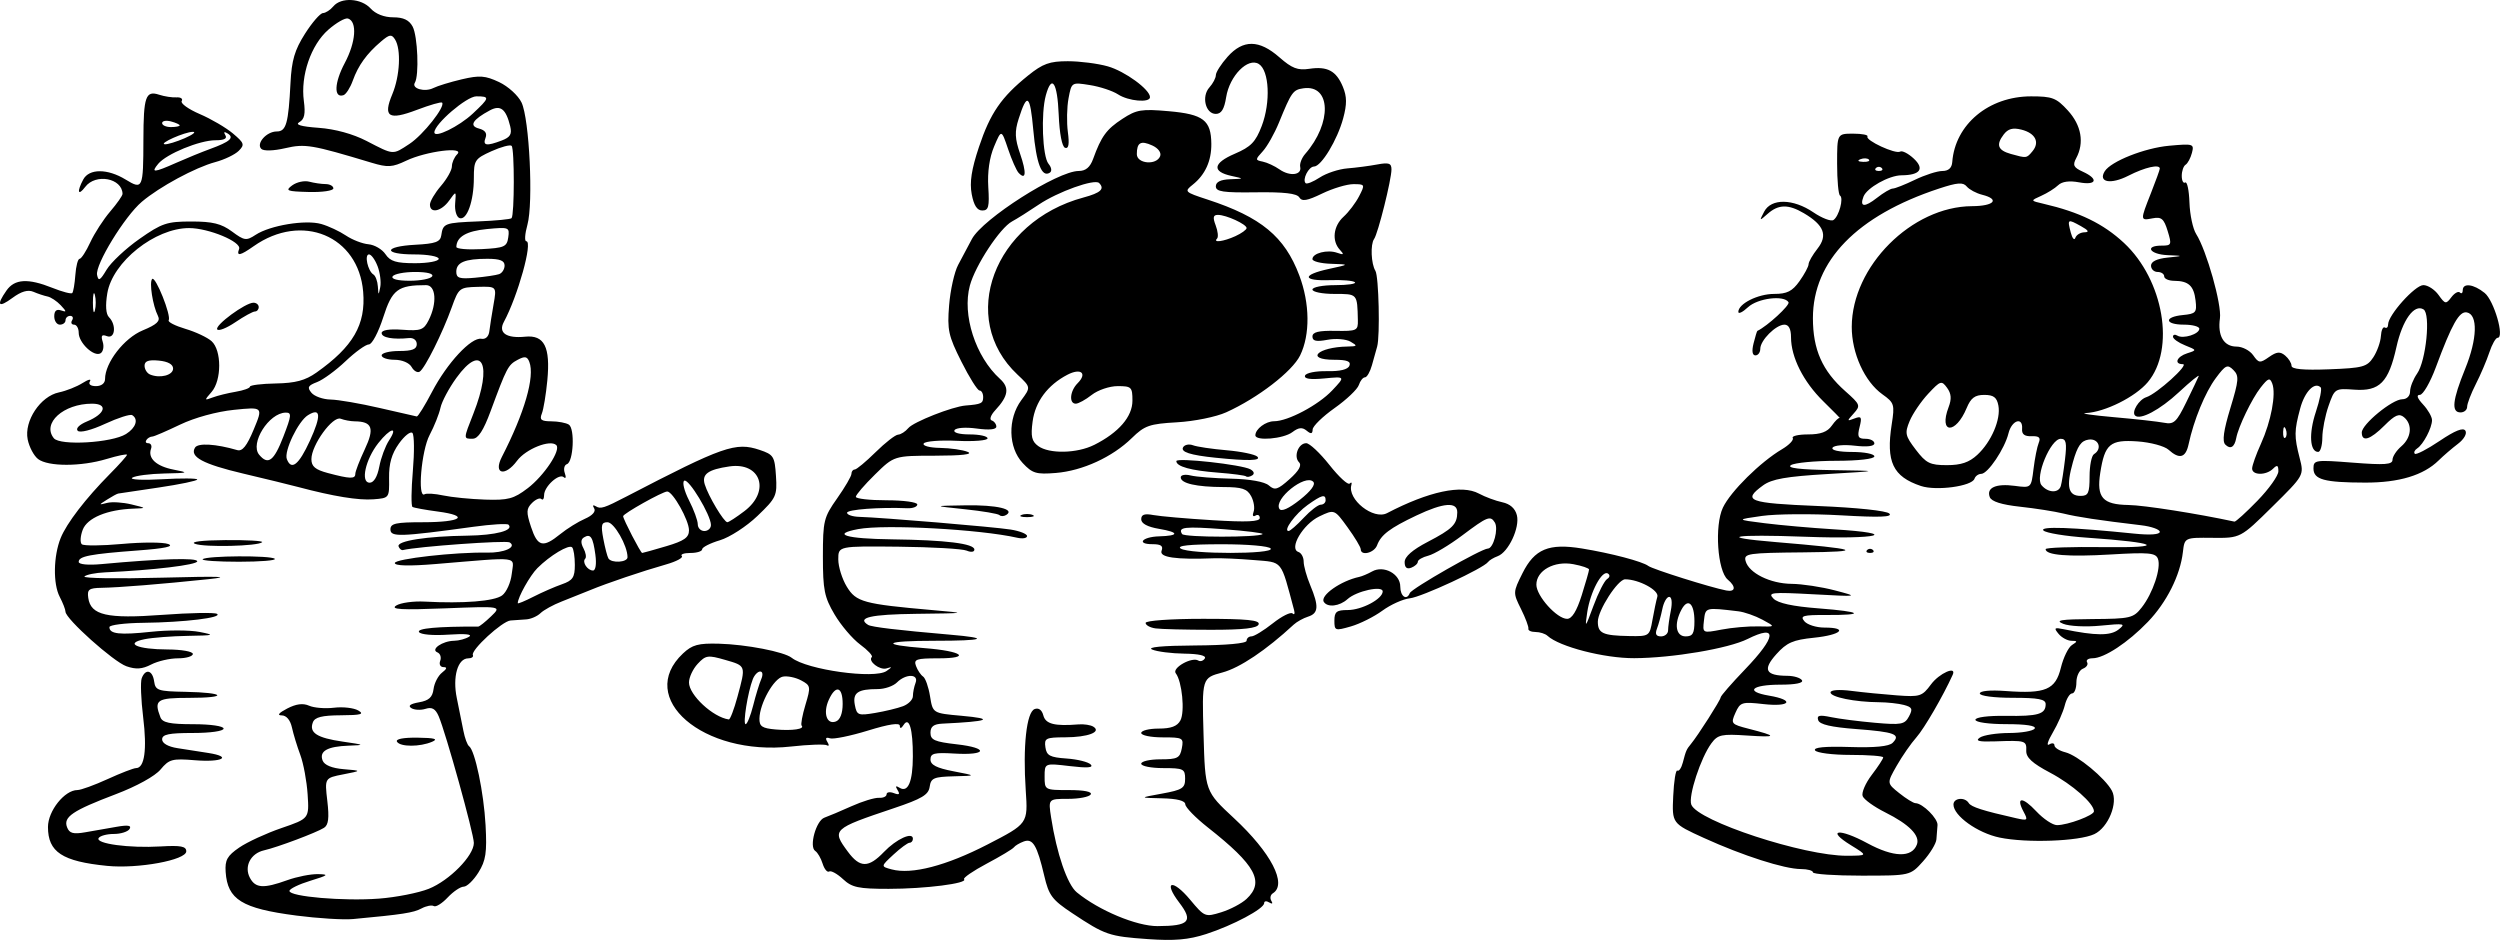 <?xml version="1.0" encoding="UTF-8" standalone="no"?>
<svg
   xmlns:dc="http://purl.org/dc/elements/1.1/"
   xmlns:cc="http://creativecommons.org/ns#"
   xmlns:rdf="http://www.w3.org/1999/02/22-rdf-syntax-ns#"
   xmlns:svg="http://www.w3.org/2000/svg"
   xmlns="http://www.w3.org/2000/svg"
   xmlns:sodipodi="http://sodipodi.sourceforge.net/DTD/sodipodi-0.dtd"
   xmlns:inkscape="http://www.inkscape.org/namespaces/inkscape"
   inkscape:version="1.0 (4035a4fb49, 2020-05-01)"
   sodipodi:docname="dramatique-line.png.svg"
   viewBox="0 0 182.209 68.505"
   height="68.505"
   width="182.209"
   id="svg7738"
   version="1.1">
  <defs
     id="defs7742" />
  <sodipodi:namedview
     inkscape:current-layer="g7746"
     inkscape:window-maximized="0"
     inkscape:window-y="34"
     inkscape:window-x="10"
     inkscape:cy="-13.282592"
     inkscape:cx="43.828675"
     inkscape:zoom="2.7774758"
     fit-margin-bottom="0"
     fit-margin-right="0"
     fit-margin-left="0"
     fit-margin-top="0"
     showgrid="false"
     id="namedview7740"
     inkscape:window-height="1034"
     inkscape:window-width="1898"
     inkscape:pageshadow="2"
     inkscape:pageopacity="0"
     guidetolerance="10"
     gridtolerance="10"
     objecttolerance="10"
     borderopacity="1"
     bordercolor="#666666"
     pagecolor="#ffffff" />
  <g
     transform="translate(-6.424,-27.538)"
     id="g7746"
     inkscape:label="Image"
     inkscape:groupmode="layer">
    <path
       id="path8315"
       d="m 90.08,95.983 c -2.828,-0.2 -3.108,-0.296 -5.504,-1.887 -1.472,-0.978 -1.706,-1.289 -2.041,-2.72 -0.524,-2.237 -0.833,-2.753 -1.499,-2.507 -0.305,0.113 -0.627,0.304 -0.715,0.426 -0.088,0.122 -0.979,0.657 -1.981,1.189 -1.001,0.532 -1.744,1.044 -1.651,1.138 C 76.988,91.921 73.846,92.32 71.192,92.32 c -2.209,0 -2.674,-0.099 -3.328,-0.709 -0.418,-0.39 -0.873,-0.64 -1.009,-0.555 -0.137,0.084 -0.35,-0.173 -0.475,-0.571 -0.124,-0.399 -0.366,-0.815 -0.537,-0.925 -0.468,-0.301 0.058,-2.215 0.668,-2.429 0.291,-0.102 1.178,-0.477 1.97,-0.832 0.792,-0.356 1.692,-0.632 2,-0.613 0.308,0.019 0.56,-0.096 0.56,-0.256 0,-0.16 0.24,-0.198 0.532,-0.086 0.387,0.148 0.461,0.088 0.271,-0.219 -0.183,-0.295 -0.139,-0.348 0.143,-0.173 0.616,0.381 0.963,-0.439 0.969,-2.285 0.006,-1.993 -0.27,-2.931 -0.675,-2.293 -0.168,0.265 -0.272,0.288 -0.275,0.062 -0.003,-0.242 -0.787,-0.125 -2.325,0.349 -1.276,0.393 -2.52,0.646 -2.765,0.564 -0.297,-0.1 -0.36,-0.013 -0.191,0.261 0.141,0.228 0.125,0.337 -0.035,0.245 -0.159,-0.091 -1.336,-0.05 -2.615,0.092 -6.41,0.711 -11.334,-3.532 -7.872,-6.784 0.673,-0.633 1.114,-0.752 2.623,-0.711 1.988,0.054 4.743,0.588 5.3,1.028 1.112,0.877 6.058,1.565 6.914,0.961 0.426,-0.301 0.426,-0.322 -0.002,-0.189 -0.492,0.153 -1.375,-0.527 -1.074,-0.827 0.091,-0.091 -0.291,-0.503 -0.851,-0.914 C 68.555,74.097 67.716,73.112 67.249,72.32 66.506,71.061 66.4,70.532 66.4,68.106 c 0,-2.614 0.06,-2.859 1.04,-4.249 0.572,-0.812 1.04,-1.615 1.04,-1.786 0,-0.171 0.108,-0.312 0.24,-0.313 0.132,-0.001 0.816,-0.57 1.52,-1.264 0.704,-0.694 1.442,-1.269 1.641,-1.278 0.198,-0.009 0.534,-0.224 0.745,-0.478 0.374,-0.45 3.213,-1.569 4.175,-1.645 1.139,-0.09 1.28,-0.158 1.28,-0.613 0,-0.264 -0.119,-0.48 -0.265,-0.48 -0.146,0 -0.741,-0.946 -1.322,-2.103 -0.95,-1.891 -1.04,-2.305 -0.895,-4.111 0.089,-1.105 0.384,-2.427 0.656,-2.937 C 76.525,46.338 76.978,45.488 77.259,44.96 78.047,43.483 83.512,40 85.042,40 c 0.51,0 0.831,-0.268 1.053,-0.88 0.597,-1.648 0.97,-2.159 2.13,-2.917 1.036,-0.677 1.395,-0.736 3.392,-0.559 2.512,0.222 3.076,0.656 3.093,2.377 0.012,1.245 -0.448,2.255 -1.356,2.977 -0.631,0.502 -0.597,0.536 1.077,1.084 3.904,1.278 5.626,2.7 6.691,5.53 0.773,2.052 0.796,4.32 0.06,5.828 -0.573,1.174 -3.081,3.105 -5.388,4.148 -0.735,0.333 -2.329,0.657 -3.58,0.728 -2.018,0.115 -2.364,0.236 -3.297,1.148 -1.418,1.387 -3.595,2.387 -5.54,2.545 -1.429,0.116 -1.71,0.032 -2.417,-0.725 -1.056,-1.13 -1.102,-3.223 -0.1,-4.578 0.7,-0.946 0.7,-0.946 -0.28,-1.867 C 76.221,50.747 78.852,43.694 85.395,41.932 c 1.255,-0.338 1.565,-0.626 1.136,-1.055 -0.325,-0.325 -3.011,0.637 -4.402,1.576 -0.731,0.493 -1.604,1.043 -1.94,1.222 -0.879,0.467 -2.681,3.206 -3.078,4.678 -0.574,2.131 0.412,5.185 2.194,6.798 0.71,0.642 0.619,1.249 -0.343,2.285 -0.333,0.358 -0.444,0.684 -0.256,0.747 0.184,0.061 0.334,0.263 0.334,0.448 0,0.215 -0.517,0.266 -1.426,0.141 -0.807,-0.111 -1.51,-0.06 -1.619,0.117 C 75.882,59.071 76.339,59.2 77.101,59.2 77.816,59.2 78.4,59.329 78.4,59.487 c 0,0.158 -1.005,0.239 -2.233,0.18 -1.228,-0.059 -2.317,0.028 -2.419,0.193 -0.104,0.168 0.422,0.31 1.193,0.323 0.758,0.012 1.667,0.144 2.019,0.293 0.412,0.174 -0.431,0.272 -2.365,0.275 -3.005,0.004 -3.005,0.004 -4.4,1.373 C 69.428,62.877 68.8,63.607 68.8,63.747 68.8,63.886 69.808,64 71.04,64 c 1.232,0 2.24,0.137 2.24,0.305 0,0.168 -0.324,0.291 -0.72,0.275 -2.04,-0.086 -4.4,0.092 -4.4,0.332 0,0.149 0.404,0.283 0.898,0.297 1.638,0.047 9.801,0.731 11.022,0.924 0.66,0.104 1.2,0.318 1.2,0.475 0,0.157 -0.324,0.212 -0.72,0.122 -2.705,-0.615 -9.654,-0.993 -11.586,-0.63 -1.998,0.375 -0.909,0.705 2.462,0.747 3.906,0.049 6.004,0.309 6.004,0.745 0,0.181 -0.241,0.214 -0.56,0.078 -0.308,-0.132 -2.54,-0.261 -4.96,-0.287 -4.4,-0.047 -4.4,-0.047 -4.399,0.926 6.4e-4,0.535 0.28,1.431 0.622,1.991 0.68,1.115 1.218,1.262 6.257,1.705 2.56,0.225 2.56,0.225 -1.2,0.271 -3.332,0.041 -4.36,0.277 -3.504,0.807 0.251,0.155 2.156,0.382 5.976,0.712 C 78.655,74.05 78.183,74.24 74.56,74.24 c -3.698,0 -4.088,0.28 -0.749,0.537 2.758,0.213 3.46,0.743 0.983,0.743 -1.593,0 -1.789,0.068 -1.607,0.56 0.114,0.308 0.345,0.653 0.515,0.767 0.17,0.114 0.398,0.762 0.507,1.44 0.199,1.233 0.199,1.233 2.275,1.418 2.493,0.222 2.04,0.413 -1.364,0.574 -0.645,0.03 -0.88,0.208 -0.88,0.666 0,0.525 0.304,0.658 1.914,0.841 2.361,0.267 2.219,0.818 -0.174,0.674 C 74.522,82.372 74.24,82.442 74.24,82.892 c 0,0.394 0.448,0.624 1.68,0.861 1.68,0.323 1.68,0.323 0.022,0.365 -1.46,0.037 -1.67,0.128 -1.76,0.762 -0.083,0.588 -0.566,0.876 -2.622,1.567 -4.471,1.502 -4.529,1.558 -3.34,3.166 0.88,1.191 1.503,1.194 2.632,0.016 C 71.756,88.686 72.96,88.138 72.96,88.67 72.96,88.829 72.851,88.96 72.717,88.96 c -0.134,0 -0.662,0.389 -1.175,0.864 -0.931,0.864 -0.931,0.864 -0.124,1.08 1.455,0.389 3.972,-0.266 6.976,-1.815 2.953,-1.523 2.953,-1.523 2.79,-3.939 -0.217,-3.214 0.055,-5.706 0.648,-5.933 0.291,-0.112 0.53,0.063 0.634,0.462 0.164,0.629 0.818,0.796 2.568,0.655 0.393,-0.032 0.876,0.042 1.074,0.165 0.624,0.386 -0.395,0.772 -2.051,0.777 -1.415,0.004 -1.534,0.064 -1.44,0.725 0.086,0.607 0.329,0.736 1.542,0.82 0.792,0.055 1.584,0.252 1.76,0.436 0.223,0.234 -0.238,0.27 -1.52,0.117 -1.84,-0.219 -1.84,-0.219 -1.84,0.764 0,0.979 0.006,0.983 1.779,0.983 1.104,0 1.704,0.121 1.581,0.32 -0.109,0.176 -0.85,0.32 -1.647,0.32 -1.449,0 -1.449,0 -1.239,1.36 0.405,2.625 1.18,4.885 1.87,5.452 1.606,1.318 4.354,2.468 5.887,2.463 2.312,-0.007 2.626,-0.346 1.585,-1.71 -1.206,-1.581 -0.503,-1.765 0.796,-0.209 1.048,1.256 1.09,1.272 2.264,0.909 0.658,-0.203 1.486,-0.64 1.84,-0.97 C 98.61,91.812 97.953,90.599 94.45,87.84 93.557,87.136 92.82,86.38 92.813,86.16 92.804,85.897 92.223,85.747 91.12,85.722 c -1.68,-0.038 -1.68,-0.038 0,-0.344 1.48,-0.27 1.68,-0.399 1.68,-1.082 0,-0.717 -0.12,-0.776 -1.6,-0.776 -0.88,0 -1.6,-0.144 -1.6,-0.32 0,-0.176 0.631,-0.32 1.403,-0.32 1.242,0 1.42,-0.092 1.556,-0.8 0.146,-0.765 0.084,-0.8 -1.403,-0.8 C 90.3,81.28 89.6,81.136 89.6,80.96 c 0,-0.176 0.571,-0.32 1.269,-0.32 0.909,0 1.359,-0.169 1.587,-0.595 0.338,-0.632 0.12,-2.848 -0.338,-3.435 -0.301,-0.386 1.174,-1.219 1.644,-0.929 0.151,0.093 0.364,0.023 0.475,-0.156 C 94.363,75.321 93.803,75.192 92.739,75.178 91.804,75.165 90.752,75.031 90.4,74.88 c -0.408,-0.175 0.721,-0.283 3.12,-0.298 2.278,-0.014 3.76,-0.149 3.76,-0.342 0,-0.176 0.159,-0.32 0.354,-0.32 0.195,0 0.895,-0.428 1.555,-0.951 0.661,-0.523 1.309,-0.847 1.441,-0.72 0.132,0.127 0.182,0.015 0.111,-0.249 C 99.743,68.275 99.956,68.539 97.808,68.357 96.725,68.265 95.408,68.207 94.88,68.228 92.116,68.336 90.9,68.161 91.084,67.68 91.22,67.327 91.042,67.2 90.415,67.2 c -1.197,0 -0.74,-0.536 0.486,-0.571 1.482,-0.042 1.482,-0.295 1.09e-4,-0.546 C 90.06,65.941 89.6,65.695 89.6,65.386 c 0,-0.348 0.239,-0.432 0.88,-0.31 0.484,0.092 2.428,0.261 4.32,0.376 2.509,0.153 3.44,0.109 3.44,-0.16 0,-0.203 -0.142,-0.282 -0.316,-0.174 -0.178,0.11 -0.237,-0.011 -0.135,-0.276 0.1,-0.259 0.021,-0.771 -0.175,-1.137 C 97.323,63.163 96.948,63.039 95.589,63.036 93.624,63.03 92.48,62.77 92.48,62.328 c 0,-0.175 0.326,-0.236 0.724,-0.136 0.398,0.1 1.73,0.205 2.96,0.234 1.368,0.032 2.431,0.223 2.739,0.492 0.435,0.379 0.641,0.317 1.513,-0.462 0.681,-0.608 0.904,-1.007 0.686,-1.225 -0.416,-0.416 -0.049,-1.391 0.524,-1.391 0.241,0 1.001,0.712 1.69,1.583 0.688,0.871 1.352,1.483 1.474,1.36 0.123,-0.123 0.18,-0.079 0.128,0.097 -0.311,1.053 1.608,2.574 2.597,2.058 3.046,-1.588 5.447,-2.1 6.695,-1.427 0.456,0.246 1.223,0.531 1.704,0.633 0.571,0.121 0.942,0.451 1.066,0.947 0.226,0.9 -0.615,2.694 -1.398,2.983 -0.299,0.11 -0.615,0.3 -0.703,0.423 -0.333,0.463 -4.832,2.553 -5.702,2.648 -0.5,0.055 -1.401,0.461 -2.003,0.902 -0.602,0.441 -1.635,0.958 -2.295,1.148 -1.15,0.331 -1.2,0.314 -1.2,-0.424 C 103.68,72.126 103.839,72 104.651,72 105.677,72 107.2,71.189 107.2,70.643 c 0,-0.449 -1.91,-0.031 -2.564,0.561 -0.582,0.527 -1.464,0.628 -1.729,0.199 -0.284,-0.46 1.237,-1.531 2.583,-1.818 0.203,-0.043 0.626,-0.222 0.94,-0.398 0.845,-0.473 2.051,0.176 2.051,1.105 0,0.719 0.472,1.042 0.693,0.474 0.13,-0.334 5.234,-3.246 5.689,-3.246 0.405,0 0.791,-1.444 0.508,-1.902 -0.322,-0.521 -0.542,-0.433 -2.376,0.945 -0.939,0.706 -2.051,1.369 -2.471,1.475 -0.42,0.105 -0.764,0.305 -0.764,0.443 0,0.138 -0.216,0.334 -0.48,0.435 -0.321,0.123 -0.48,-0.014 -0.48,-0.412 0,-0.395 0.567,-0.892 1.68,-1.471 1.807,-0.941 2.147,-1.281 2.155,-2.152 0.007,-0.789 -0.996,-0.712 -2.976,0.228 -1.946,0.925 -2.582,1.406 -2.869,2.172 -0.211,0.562 -1.19,0.799 -1.19,0.288 0,-0.15 -0.431,-0.868 -0.959,-1.595 -0.959,-1.323 -0.959,-1.323 -2.062,-0.797 -1.189,0.567 -2.238,2.352 -1.522,2.59 0.211,0.07 0.383,0.386 0.383,0.702 0,0.316 0.216,1.091 0.48,1.723 0.641,1.533 0.605,2.047 -0.158,2.289 -0.351,0.111 -0.822,0.373 -1.048,0.582 -2.017,1.867 -3.924,3.147 -5.191,3.486 -1.499,0.401 -1.499,0.401 -1.38,4.536 0.118,4.136 0.118,4.136 2.218,6.086 2.707,2.515 3.898,4.816 2.834,5.474 -0.179,0.111 -0.229,0.357 -0.111,0.548 0.128,0.207 0.066,0.255 -0.155,0.119 C 98.726,93.185 98.56,93.208 98.56,93.362 c 0,0.408 -2.268,1.617 -4.225,2.252 -1.284,0.416 -2.316,0.506 -4.255,0.369 z M 64.85,80.424 c -0.076,-0.076 0.05,-0.76 0.279,-1.521 0.397,-1.319 0.383,-1.402 -0.314,-1.775 -0.402,-0.215 -1.001,-0.339 -1.332,-0.275 -0.663,0.128 -1.684,1.949 -1.708,3.048 -0.013,0.581 0.189,0.718 1.185,0.804 1.221,0.105 2.139,-0.032 1.89,-0.281 z M 61.317,78.96 c 0.188,-0.748 0.453,-1.612 0.587,-1.92 0.141,-0.323 0.109,-0.56 -0.076,-0.56 -0.176,0 -0.418,0.252 -0.537,0.56 -0.369,0.953 -0.74,3.28 -0.523,3.28 0.113,0 0.36,-0.612 0.549,-1.36 z M 67.84,78.846 c 0,-1.268 -0.501,-1.42 -1.009,-0.306 -0.439,0.963 -0.153,1.838 0.517,1.581 C 67.657,80.002 67.84,79.528 67.84,78.846 Z M 60.173,78.32 c 0.62,-2.294 0.638,-2.242 -0.898,-2.687 -1.256,-0.364 -1.416,-0.341 -2,0.286 C 56.926,76.294 56.64,76.907 56.64,77.28 c 0,0.909 1.746,2.532 2.9,2.694 C 59.638,79.989 59.923,79.244 60.173,78.32 Z M 72.24,79.008 c 0.396,-0.15 0.72,-0.48 0.72,-0.734 0,-0.254 0.087,-0.69 0.194,-0.968 0.254,-0.661 -0.706,-0.68 -1.36,-0.026 -0.264,0.264 -0.89,0.48 -1.391,0.48 -1.461,0 -1.845,0.266 -1.675,1.157 0.144,0.751 0.242,0.79 1.473,0.584 C 70.927,79.379 71.844,79.157 72.24,79.008 Z M 99.04,67.52 c -0.112,-0.182 -1.678,-0.318 -3.619,-0.315 -2.327,0.003 -3.268,0.104 -2.941,0.315 0.652,0.421 6.82,0.421 6.56,0 z M 98.444,66.462 C 98.516,66.391 97.257,66.233 95.648,66.112 c -2.893,-0.218 -3.385,-0.163 -3.071,0.347 0.158,0.256 5.612,0.259 5.867,0.004 z M 101.44,65.28 c 0.493,-0.528 1.055,-0.96 1.248,-0.96 0.193,0 0.352,-0.144 0.352,-0.32 0,-0.469 -0.272,-0.398 -1.311,0.342 -0.889,0.633 -1.814,1.898 -1.388,1.898 0.112,0 0.606,-0.432 1.1,-0.96 z m 0.695,-2.633 c -0.585,-0.585 -2.898,1.276 -2.463,1.981 0.138,0.222 0.676,-0.017 1.492,-0.663 0.813,-0.644 1.166,-1.123 0.971,-1.318 z M 86.176,59.963 C 87.964,59.062 88.96,57.908 88.96,56.74 88.96,55.75 88.889,55.68 87.883,55.68 c -0.592,0 -1.443,0.288 -1.89,0.64 -0.447,0.352 -0.971,0.64 -1.163,0.64 -0.51,0 -0.427,-0.928 0.133,-1.489 0.729,-0.729 0.246,-1.134 -0.741,-0.621 -1.442,0.75 -2.343,1.959 -2.537,3.406 -0.146,1.089 -0.065,1.446 0.407,1.791 0.801,0.586 2.837,0.543 4.083,-0.085 z M 96.465,44.749 C 96.913,44.544 97.28,44.279 97.28,44.16 c 0,-0.277 -1.485,-0.96 -2.087,-0.96 -0.35,0 -0.389,0.18 -0.165,0.767 0.16,0.422 0.205,0.854 0.099,0.96 -0.322,0.322 0.473,0.216 1.339,-0.178 z M 90.98,38.92 C 91.079,38.664 90.839,38.338 90.407,38.141 89.568,37.759 89.28,37.921 89.28,38.773 c 0,0.706 1.438,0.83 1.7,0.146 z M 28,94.264 c -3.948,-0.514 -4.995,-1.163 -5.13,-3.178 -0.058,-0.866 0.114,-1.175 0.993,-1.777 0.585,-0.401 1.971,-1.04 3.08,-1.42 C 28.96,87.197 28.96,87.197 28.845,85.438 28.782,84.471 28.542,83.176 28.312,82.56 c -0.23,-0.616 -0.505,-1.516 -0.611,-2 -0.12,-0.545 -0.404,-0.881 -0.747,-0.882 -0.356,-0.001 -0.213,-0.18 0.398,-0.498 0.654,-0.341 1.155,-0.406 1.6,-0.208 0.356,0.159 1.175,0.225 1.82,0.147 0.644,-0.078 1.436,0.012 1.76,0.2 0.467,0.272 0.207,0.344 -1.262,0.352 -1.378,0.007 -1.899,0.138 -2.042,0.511 -0.291,0.759 0.29,1.135 2.179,1.409 1.613,0.235 1.638,0.252 0.433,0.294 -1.562,0.055 -2.166,0.399 -1.903,1.084 0.128,0.332 0.675,0.558 1.531,0.63 C 32.8,83.71 32.8,83.71 31.442,83.976 c -1.358,0.265 -1.358,0.265 -1.161,1.942 0.146,1.242 0.083,1.749 -0.242,1.955 -0.554,0.351 -3.401,1.42 -4.369,1.64 C 24.687,89.736 24.197,90.692 24.64,91.52 c 0.405,0.756 0.989,0.793 2.72,0.169 0.704,-0.254 1.712,-0.452 2.24,-0.442 0.831,0.017 0.755,0.082 -0.56,0.485 -0.836,0.256 -1.52,0.589 -1.52,0.741 0,0.416 3.955,0.755 6.529,0.559 1.249,-0.095 2.881,-0.417 3.627,-0.716 C 39.183,91.713 40.96,89.905 40.96,88.974 c 0,-0.664 -2.052,-8.055 -2.564,-9.235 -0.237,-0.546 -0.488,-0.688 -0.956,-0.539 -0.349,0.111 -0.816,0.087 -1.037,-0.052 -0.267,-0.168 -0.079,-0.311 0.557,-0.423 0.725,-0.127 0.985,-0.364 1.063,-0.967 0.056,-0.439 0.336,-0.978 0.621,-1.198 0.356,-0.275 0.389,-0.4 0.103,-0.4 -0.229,0 -0.337,-0.206 -0.239,-0.459 0.097,-0.253 0.004,-0.53 -0.206,-0.616 C 37.779,74.871 38.67,74.253 39.52,74.24 c 0.352,-0.005 0.843,-0.138 1.091,-0.295 0.282,-0.178 -0.281,-0.236 -1.499,-0.152 -1.118,0.076 -2.036,-0.004 -2.15,-0.189 C 36.796,73.335 38.301,73.196 41.28,73.205 c 0.088,2.43e-4 0.509,-0.335 0.935,-0.745 0.775,-0.746 0.775,-0.746 -3.36,-0.583 -3.187,0.126 -4.002,0.079 -3.554,-0.205 0.319,-0.202 1.255,-0.331 2.08,-0.287 2.833,0.151 5.058,-0.026 5.636,-0.448 0.318,-0.233 0.636,-0.943 0.706,-1.577 0.145,-1.312 0.751,-1.234 -5.563,-0.712 -1.914,0.158 -2.96,0.132 -2.96,-0.074 0,-0.307 4.427,-0.806 6.72,-0.758 1.248,0.027 2.2,-0.405 1.648,-0.746 -0.262,-0.162 -6.734,0.303 -7.776,0.559 -0.114,0.028 -0.258,-0.093 -0.32,-0.269 -0.14,-0.399 2.068,-0.744 5.008,-0.781 2.077,-0.027 3.421,-0.384 3.006,-0.8 C 43.389,65.683 42.242,65.751 40.935,65.931 35.581,66.668 34.88,66.691 34.88,66.124 34.88,65.686 35.268,65.6 37.261,65.6 c 2.801,0 3.44,-0.465 1.071,-0.779 -0.911,-0.121 -1.741,-0.272 -1.844,-0.336 -0.104,-0.064 -0.092,-1.244 0.026,-2.621 0.118,-1.377 0.105,-2.623 -0.03,-2.769 -0.135,-0.146 -0.578,0.203 -0.985,0.774 -0.527,0.74 -0.733,1.461 -0.718,2.505 0.022,1.46 0.017,1.466 -1.14,1.555 -1.093,0.084 -2.913,-0.213 -5.481,-0.895 -0.616,-0.164 -2.416,-0.603 -4,-0.977 -2.949,-0.696 -3.935,-1.226 -3.521,-1.896 0.217,-0.351 1.512,-0.274 3.076,0.182 0.375,0.109 0.701,-0.299 1.201,-1.501 0.686,-1.651 0.686,-1.651 -1.444,-1.433 -1.259,0.129 -2.862,0.569 -3.921,1.076 -0.985,0.472 -1.887,0.861 -2.004,0.866 -0.384,0.015 -0.703,0.489 -0.33,0.489 0.2,0 0.297,0.18 0.217,0.4 -0.255,0.696 0.379,1.282 1.653,1.528 1.145,0.221 1.095,0.241 -0.687,0.28 -1.056,0.023 -2.107,0.16 -2.335,0.305 -0.228,0.145 0.744,0.196 2.16,0.114 1.416,-0.082 2.575,-0.073 2.575,0.019 0,0.092 -1.26,0.355 -2.8,0.583 -1.54,0.228 -2.872,0.427 -2.96,0.441 -0.088,0.014 -0.448,0.209 -0.8,0.433 -0.64,0.407 -0.64,0.407 0,0.246 0.352,-0.089 1.144,-0.038 1.76,0.112 1.12,0.273 1.12,0.273 0.16,0.308 -1.926,0.069 -3.376,0.673 -3.707,1.542 -0.174,0.458 -0.203,0.933 -0.065,1.055 0.139,0.122 1.461,0.111 2.939,-0.024 1.478,-0.135 2.99,-0.132 3.36,0.007 0.458,0.172 -0.248,0.322 -2.207,0.468 -3.496,0.261 -4.32,0.42 -4.32,0.832 0,0.188 0.68,0.254 1.68,0.161 4.291,-0.397 6.96,-0.474 6.96,-0.202 0,0.262 -3.235,0.65 -6.72,0.805 -0.691,0.031 -1.367,0.166 -1.501,0.3 -0.134,0.134 2.417,0.174 5.668,0.087 4.201,-0.111 5.171,-0.079 3.352,0.112 -3.417,0.358 -6.484,0.606 -7.782,0.628 -0.913,0.016 -1.048,0.119 -0.96,0.735 0.18,1.265 1.365,1.535 5.408,1.235 2.01,-0.149 3.798,-0.182 3.974,-0.073 0.444,0.275 -2.385,0.619 -5.36,0.653 -1.364,0.015 -2.48,0.157 -2.48,0.314 0,0.503 0.745,0.586 3.04,0.34 1.232,-0.132 2.816,-0.128 3.52,0.01 1.174,0.23 1.105,0.254 -0.84,0.287 -1.166,0.02 -2.582,0.129 -3.146,0.242 -1.525,0.305 -0.549,0.744 1.666,0.75 1.012,0.003 1.84,0.149 1.84,0.325 0,0.176 -0.488,0.32 -1.083,0.32 -0.596,0 -1.475,0.203 -1.954,0.452 -0.652,0.338 -1.105,0.37 -1.803,0.127 -0.943,-0.329 -4.439,-3.458 -4.442,-3.977 -0.001,-0.155 -0.191,-0.643 -0.422,-1.086 -0.492,-0.943 -0.459,-2.968 0.07,-4.282 0.435,-1.08 1.827,-2.891 3.588,-4.671 C 15.119,61.391 15.68,60.761 15.68,60.684 c 0,-0.078 -0.671,0.061 -1.491,0.308 -1.863,0.561 -4.252,0.563 -4.988,0.004 C 8.894,60.762 8.552,60.118 8.441,59.564 8.172,58.219 9.37,56.417 10.72,56.137 c 0.528,-0.11 1.302,-0.416 1.719,-0.681 0.418,-0.265 0.661,-0.323 0.541,-0.129 -0.132,0.214 0.042,0.353 0.441,0.353 0.393,0 0.659,-0.208 0.659,-0.516 0,-1.19 1.39,-2.986 2.746,-3.547 1.03,-0.426 1.299,-0.68 1.112,-1.05 -0.382,-0.752 -0.65,-2.468 -0.422,-2.696 0.239,-0.239 1.406,2.682 1.203,3.011 -0.076,0.122 0.47,0.402 1.212,0.622 0.742,0.219 1.602,0.623 1.91,0.897 0.746,0.663 0.746,2.857 0,3.708 -0.538,0.615 -0.535,0.63 0.08,0.398 0.352,-0.133 1.108,-0.32 1.68,-0.416 0.572,-0.096 1.04,-0.264 1.041,-0.373 3.84e-4,-0.109 0.849,-0.214 1.886,-0.232 1.431,-0.026 2.144,-0.217 2.959,-0.793 2.677,-1.892 3.606,-3.496 3.407,-5.887 -0.339,-4.083 -4.465,-5.801 -7.983,-3.323 -0.993,0.699 -1.268,0.751 -1.059,0.198 0.195,-0.513 -2.22,-1.52 -3.647,-1.52 -2.485,0 -5.579,2.466 -5.96,4.751 -0.148,0.889 -0.104,1.518 0.122,1.744 0.558,0.558 0.446,1.609 -0.148,1.382 -0.379,-0.146 -0.454,-0.044 -0.307,0.419 0.107,0.336 0.035,0.709 -0.159,0.829 C 13.278,53.578 12.16,52.529 12.16,51.79 12.16,51.466 12.008,51.2 11.821,51.2 11.635,51.2 11.571,51.056 11.68,50.88 11.789,50.704 11.725,50.56 11.539,50.56 11.352,50.56 11.2,50.704 11.2,50.88 c 0,0.176 -0.185,0.32 -0.411,0.32 -0.226,0 -0.411,-0.272 -0.411,-0.604 0,-0.403 0.163,-0.547 0.491,-0.435 0.425,0.146 0.422,0.096 -0.021,-0.378 C 10.565,49.483 10.133,49.197 9.887,49.147 9.641,49.097 9.178,48.944 8.857,48.805 8.461,48.634 7.973,48.776 7.337,49.246 6.303,50.011 6.133,49.803 6.898,48.711 7.491,47.864 8.468,47.808 10.247,48.52 c 0.715,0.286 1.364,0.456 1.442,0.378 0.078,-0.078 0.18,-0.672 0.227,-1.319 0.046,-0.647 0.186,-1.177 0.309,-1.178 0.124,-3.2e-4 0.474,-0.541 0.779,-1.201 0.305,-0.66 0.96,-1.673 1.455,-2.251 0.495,-0.578 0.899,-1.154 0.896,-1.28 C 15.33,40.52 13.394,40.157 12.635,41.16 c -0.531,0.701 -0.623,0.355 -0.143,-0.541 0.429,-0.802 1.766,-0.801 3.082,0.002 1.253,0.764 1.294,0.671 1.302,-2.908 0.007,-3.147 0.165,-3.595 1.151,-3.27 0.381,0.125 0.948,0.212 1.26,0.192 0.312,-0.02 0.483,0.101 0.38,0.268 -0.103,0.167 0.488,0.593 1.314,0.947 0.826,0.354 1.915,0.991 2.419,1.416 0.826,0.695 0.869,0.821 0.424,1.265 -0.271,0.271 -1.037,0.64 -1.703,0.819 -1.467,0.395 -4.07,1.801 -5.36,2.894 -1.253,1.062 -3.41,4.588 -3.262,5.33 0.097,0.485 0.218,0.419 0.695,-0.38 0.318,-0.532 1.394,-1.54 2.391,-2.24 1.639,-1.15 2.004,-1.272 3.787,-1.272 1.551,0 2.184,0.156 2.958,0.728 0.908,0.672 1.043,0.69 1.729,0.241 1.052,-0.689 3.636,-1.115 4.779,-0.787 0.528,0.151 1.338,0.53 1.8,0.841 0.462,0.311 1.201,0.598 1.641,0.636 0.44,0.039 0.998,0.365 1.239,0.725 0.351,0.524 0.782,0.655 2.16,0.655 0.947,0 1.721,-0.144 1.721,-0.32 0,-0.176 -0.792,-0.32 -1.76,-0.32 -2.318,0 -2.276,-0.581 0.051,-0.704 1.473,-0.078 1.827,-0.206 1.896,-0.685 0.127,-0.879 0.233,-0.919 2.701,-1.018 1.253,-0.05 2.342,-0.155 2.42,-0.233 0.215,-0.215 0.22,-5.059 0.006,-5.273 -0.103,-0.103 -0.764,0.074 -1.47,0.392 -1.208,0.545 -1.283,0.659 -1.283,1.949 0,1.685 -0.508,3.112 -1.042,2.925 -0.22,-0.077 -0.364,-0.553 -0.321,-1.066 C 39.675,41.44 39.675,41.44 39.158,42.16 38.589,42.953 37.76,43.125 37.76,42.45 c 0,-0.237 0.36,-0.849 0.8,-1.36 0.44,-0.511 0.8,-1.153 0.8,-1.426 2.14e-4,-0.273 0.174,-0.67 0.387,-0.883 0.584,-0.584 -2.261,-0.225 -3.715,0.468 -1.018,0.485 -1.346,0.505 -2.521,0.151 -4.378,-1.319 -4.844,-1.398 -6.306,-1.06 -0.841,0.195 -1.566,0.216 -1.735,0.05 C 25.071,38.001 25.849,37.12 26.593,37.12 c 0.69,0 0.854,-0.577 1.003,-3.532 0.084,-1.656 0.303,-2.404 1.055,-3.588 0.522,-0.823 1.112,-1.501 1.31,-1.508 C 30.159,28.485 30.501,28.264 30.72,28 c 0.565,-0.681 2.037,-0.595 2.72,0.16 0.357,0.394 0.986,0.64 1.638,0.64 0.75,0 1.165,0.197 1.421,0.676 0.368,0.688 0.482,3.572 0.161,4.092 -0.262,0.424 0.722,0.704 1.352,0.385 0.301,-0.152 1.234,-0.438 2.072,-0.635 1.292,-0.303 1.707,-0.272 2.716,0.203 0.66,0.311 1.389,0.974 1.636,1.489 0.573,1.196 0.868,7.33 0.428,8.911 -0.183,0.66 -0.221,1.2 -0.082,1.2 0.496,0 -0.613,3.988 -1.636,5.883 -0.427,0.79 0.185,1.212 1.555,1.073 1.396,-0.141 1.846,0.747 1.614,3.188 -0.097,1.02 -0.277,2.107 -0.4,2.415 -0.182,0.454 -0.051,0.561 0.69,0.565 0.503,0.003 1.078,0.111 1.278,0.24 0.452,0.292 0.334,2.723 -0.14,2.881 -0.191,0.064 -0.261,0.358 -0.154,0.655 0.106,0.297 0.074,0.431 -0.072,0.299 C 47.172,62.006 46.08,62.997 46.08,63.623 c 0,0.266 -0.089,0.395 -0.198,0.286 -0.109,-0.109 -0.417,0.021 -0.684,0.288 -0.417,0.417 -0.427,0.666 -0.071,1.745 0.478,1.449 0.869,1.546 2.128,0.526 0.498,-0.403 1.309,-0.907 1.803,-1.121 0.545,-0.236 0.809,-0.534 0.671,-0.757 -0.138,-0.223 -0.087,-0.281 0.129,-0.148 0.342,0.211 0.599,0.128 2.236,-0.723 7.042,-3.659 7.948,-3.976 9.69,-3.392 1.021,0.342 1.103,0.473 1.195,1.897 0.094,1.448 0.021,1.604 -1.349,2.917 -0.798,0.765 -2.027,1.561 -2.739,1.774 C 58.181,67.127 57.6,67.423 57.6,67.571 57.6,67.719 57.216,67.84 56.747,67.84 c -0.469,0 -0.753,0.1 -0.631,0.223 0.122,0.122 -0.394,0.398 -1.147,0.613 -1.752,0.499 -4.299,1.361 -5.529,1.871 -0.528,0.219 -1.464,0.593 -2.08,0.832 -0.616,0.239 -1.31,0.621 -1.543,0.848 -0.233,0.227 -0.701,0.432 -1.04,0.454 -0.339,0.022 -0.854,0.058 -1.144,0.08 -0.606,0.046 -2.908,2.16 -2.744,2.52 0.06,0.132 -0.093,0.24 -0.339,0.24 -0.767,0 -1.154,1.349 -0.831,2.903 0.161,0.779 0.377,1.849 0.479,2.377 0.102,0.528 0.287,1.032 0.411,1.12 0.434,0.307 1.076,3.38 1.205,5.76 0.108,1.999 0.021,2.574 -0.517,3.44 -0.356,0.572 -0.84,1.04 -1.076,1.04 -0.236,0 -0.763,0.356 -1.171,0.79 -0.408,0.435 -0.862,0.716 -1.009,0.625 -0.147,-0.091 -0.553,-0.012 -0.902,0.175 -0.584,0.312 -1.368,0.434 -4.978,0.77 -0.704,0.066 -2.576,-0.05 -4.16,-0.256 z M 47.38,70.121 C 48.17,69.845 48.32,69.621 48.32,68.71 48.32,68.114 48.231,67.538 48.123,67.43 47.891,67.197 46.51,68.024 45.588,68.947 45.05,69.486 44.16,71.078 44.16,71.501 c 0,0.061 0.513,-0.151 1.14,-0.471 0.627,-0.32 1.563,-0.729 2.08,-0.909 z m 2.439,-2.142 c -0.176,-1.302 -0.353,-1.571 -0.838,-1.272 -0.228,0.141 -0.239,0.404 -0.033,0.79 0.17,0.318 0.228,0.66 0.129,0.759 -0.245,0.245 0.162,0.863 0.568,0.863 0.191,0 0.263,-0.477 0.173,-1.141 z M 52.16,68.15 C 52.16,67.307 51.183,65.6 50.701,65.6 c -0.441,0 -0.494,0.204 -0.307,1.198 0.124,0.659 0.292,1.307 0.374,1.44 C 50.993,68.602 52.16,68.529 52.16,68.15 Z m 2.822,-0.802 C 56.294,66.958 56.64,66.716 56.64,66.185 56.64,65.456 55.464,63.36 55.054,63.36 54.72,63.36 51.84,64.973 51.84,65.16 c 0,0.215 1.277,2.68 1.388,2.68 0.052,0 0.842,-0.222 1.753,-0.492 z M 58.24,65.8 c 0,-0.716 -1.631,-3.419 -1.946,-3.224 -0.159,0.098 -0.003,0.741 0.348,1.429 0.351,0.687 0.638,1.472 0.638,1.743 0,0.271 0.216,0.493 0.48,0.493 0.264,0 0.48,-0.198 0.48,-0.44 z m 2.45,-1.017 c 1.903,-1.452 1.183,-3.581 -1.1,-3.251 -1.56,0.226 -2.027,0.564 -1.803,1.305 0.255,0.845 1.4,2.762 1.649,2.762 0.101,0 0.665,-0.367 1.254,-0.816 z m -15.812,-1.655 c 1.204,-0.92 2.447,-2.79 2.091,-3.147 -0.434,-0.434 -2.224,0.279 -2.861,1.14 -0.878,1.188 -1.75,0.972 -1.109,-0.276 1.654,-3.217 2.417,-5.854 2.005,-6.928 -0.155,-0.405 -0.326,-0.435 -0.855,-0.153 -0.695,0.372 -0.79,0.554 -1.971,3.749 -0.518,1.4 -0.904,1.997 -1.297,2 -0.691,0.006 -0.692,0.044 0.051,-1.843 1.41,-3.577 0.637,-5.188 -1.244,-2.592 -0.542,0.748 -1.065,1.73 -1.161,2.18 -0.096,0.451 -0.452,1.343 -0.791,1.983 -0.601,1.136 -0.901,4.65 -0.368,4.321 0.136,-0.084 0.748,-0.046 1.36,0.086 0.612,0.131 1.984,0.268 3.049,0.303 1.68,0.056 2.091,-0.054 3.101,-0.825 z M 34.068,61.553 c 0.12,-0.642 0.441,-1.506 0.712,-1.92 0.695,-1.06 0.089,-0.907 -0.783,0.198 C 33.057,61.024 32.685,62.72 33.364,62.72 c 0.304,0 0.566,-0.435 0.703,-1.167 z M 32.32,62.077 c 0,-0.178 0.31,-0.984 0.69,-1.79 0.727,-1.546 0.551,-2.029 -0.743,-2.041 -0.294,-0.003 -0.749,-0.088 -1.012,-0.189 C 30.672,57.833 29.12,59.975 29.12,61.002 c 0,0.532 0.28,0.768 1.2,1.013 1.622,0.431 2,0.442 2,0.061 z m -3.309,-2.417 c 0.843,-1.842 0.796,-2.443 -0.146,-1.859 -0.705,0.437 -1.755,2.624 -1.535,3.197 0.329,0.858 0.874,0.424 1.681,-1.338 z m -1.932,-0.305 c 0.599,-1.55 0.618,-1.753 0.16,-1.744 -1.218,0.024 -2.613,2.241 -1.929,3.066 0.653,0.787 1.076,0.471 1.769,-1.321 z M 15.608,59.171 c 0.722,-0.451 0.928,-1.08 0.451,-1.375 -0.144,-0.089 -1.032,0.195 -1.974,0.631 -0.997,0.462 -1.831,0.674 -1.996,0.509 -0.165,-0.165 0.115,-0.449 0.671,-0.68 C 14.108,57.698 14.319,56.96 13.131,56.96 c -2.084,0 -3.663,1.429 -2.783,2.518 0.452,0.559 4.226,0.339 5.26,-0.307 z m 22.303,-3.072 c 1.098,-2.102 2.861,-3.998 3.597,-3.869 0.307,0.054 0.537,-0.164 0.582,-0.551 0.041,-0.352 0.179,-1.231 0.306,-1.954 0.232,-1.314 0.232,-1.314 -1.146,-1.28 -1.336,0.033 -1.394,0.078 -1.9,1.491 -0.668,1.866 -1.96,4.457 -2.34,4.691 -0.162,0.1 -0.426,-0.055 -0.587,-0.343 C 36.253,53.983 35.726,53.76 35.184,53.76 34.665,53.76 34.24,53.616 34.24,53.44 c 0,-0.176 0.576,-0.32 1.28,-0.32 0.947,0 1.28,-0.13 1.28,-0.5 0,-0.285 -0.241,-0.476 -0.56,-0.443 -1.179,0.12 -2,-0.03 -2,-0.366 0,-0.218 0.567,-0.308 1.509,-0.24 1.341,0.097 1.554,0.02 1.915,-0.691 0.631,-1.242 0.537,-2.56 -0.184,-2.56 -2.058,0 -2.474,0.313 -3.126,2.35 C 34.007,51.753 33.537,52.64 33.31,52.64 c -0.228,0 -0.992,0.55 -1.698,1.222 -0.706,0.672 -1.644,1.358 -2.083,1.525 -0.661,0.251 -0.73,0.386 -0.405,0.778 0.217,0.261 0.844,0.483 1.395,0.493 0.55,0.01 2.153,0.286 3.561,0.612 1.408,0.327 2.632,0.606 2.72,0.621 0.088,0.015 0.588,-0.792 1.111,-1.792 z M 19.04,54.4 c 0,-0.308 -0.373,-0.516 -1.04,-0.58 -0.75,-0.072 -1.04,0.032 -1.04,0.373 0,0.26 0.18,0.549 0.4,0.641 0.723,0.302 1.68,0.055 1.68,-0.434 z m -5.699,-5.36 c -0.08,-0.308 -0.146,-0.056 -0.146,0.56 0,0.616 0.066,0.868 0.146,0.56 0.08,-0.308 0.08,-0.812 0,-1.12 z M 33.942,46.939 C 33.763,46.467 33.482,46.08 33.318,46.08 c -0.352,0 -0.087,1.212 0.321,1.464 0.155,0.096 0.301,0.489 0.325,0.875 0.042,0.669 0.05,0.67 0.175,0.04 0.072,-0.364 -0.016,-1.048 -0.196,-1.52 z M 37.92,47.68 c 0.121,-0.195 -0.364,-0.32 -1.242,-0.32 -0.792,0 -1.529,0.144 -1.638,0.32 -0.121,0.195 0.364,0.32 1.242,0.32 0.792,0 1.529,-0.144 1.638,-0.32 z m 4.88,-0.161 c 0.22,-0.076 0.4,-0.359 0.4,-0.629 C 43.2,46.533 42.859,46.4 41.946,46.4 40.307,46.4 39.68,46.662 39.68,47.346 c 0,0.462 0.233,0.537 1.36,0.435 0.748,-0.068 1.54,-0.186 1.76,-0.262 z m 0.668,-2.682 c 0.104,-0.737 0.051,-0.758 -1.554,-0.604 -1.493,0.143 -2.215,0.566 -2.229,1.303 -0.003,0.141 0.823,0.213 1.835,0.16 1.663,-0.087 1.85,-0.169 1.948,-0.859 z M 19.283,39.398 C 20.03,39.067 21.144,38.612 21.76,38.387 c 1.429,-0.522 1.756,-0.813 1.258,-1.12 -0.256,-0.158 -0.316,-0.114 -0.169,0.124 0.153,0.248 -0.086,0.369 -0.724,0.369 -1.154,0 -3.57,0.995 -4.169,1.716 -0.558,0.673 -0.335,0.659 1.327,-0.078 z M 36.269,38.025 c 0.995,-0.652 2.643,-2.739 2.374,-3.008 -0.067,-0.067 -0.891,0.17 -1.83,0.527 -2.071,0.787 -2.49,0.521 -1.795,-1.141 0.556,-1.332 0.652,-3.27 0.197,-3.99 -0.252,-0.399 -0.404,-0.375 -1.032,0.16 -1.035,0.882 -1.648,1.732 -2.045,2.837 -0.188,0.524 -0.494,1.003 -0.681,1.065 -0.717,0.239 -0.67,-0.905 0.096,-2.346 0.808,-1.52 0.918,-3.017 0.237,-3.241 -0.203,-0.067 -0.851,0.302 -1.44,0.819 -1.264,1.11 -2.029,3.34 -1.78,5.19 0.126,0.939 0.042,1.337 -0.326,1.542 -0.337,0.189 0.113,0.321 1.408,0.415 1.192,0.086 2.495,0.444 3.486,0.956 2.013,1.041 1.884,1.032 3.132,0.214 z M 19.883,37.613 C 20.475,37.355 20.744,37.146 20.48,37.147 c -0.591,0.002 -2.542,0.871 -2.037,0.907 0.2,0.014 0.848,-0.184 1.44,-0.441 z m 23.111,0.165 c 0.623,-0.237 0.756,-0.462 0.615,-1.04 -0.309,-1.259 -0.706,-1.572 -1.475,-1.16 -1.27,0.68 -1.544,1.135 -0.8,1.329 0.446,0.117 0.606,0.342 0.479,0.674 -0.221,0.575 0.063,0.622 1.182,0.197 z M 40.88,35.82 C 42.126,34.655 42.146,34.56 41.14,34.56 c -0.706,0 -3.05,2.011 -3.057,2.623 -0.006,0.454 1.79,-0.421 2.797,-1.363 z m -21.36,0.857 c 0,-0.067 -0.288,-0.198 -0.64,-0.29 -0.352,-0.092 -0.64,-0.037 -0.64,0.123 0,0.16 0.288,0.29 0.64,0.29 0.352,0 0.64,-0.055 0.64,-0.123 z M 138.56,91.12 c -1.6e-4,-0.132 -0.396,-0.241 -0.88,-0.242 -1.2,-0.003 -4.24,-0.977 -7.058,-2.262 -2.338,-1.065 -2.338,-1.065 -2.248,-3.055 0.049,-1.094 0.185,-1.931 0.301,-1.859 0.117,0.072 0.296,-0.191 0.399,-0.585 0.23,-0.879 0.264,-0.956 0.593,-1.356 0.519,-0.63 2.16,-3.204 2.166,-3.397 0.003,-0.108 0.798,-1.021 1.766,-2.029 2.316,-2.411 2.398,-3.323 0.199,-2.226 -1.394,0.696 -5.476,1.387 -8.267,1.4 -2.177,0.011 -5.456,-0.835 -6.316,-1.628 C 119.049,73.726 118.653,73.6 118.336,73.6 c -0.317,0 -0.55,-0.108 -0.518,-0.24 0.032,-0.132 -0.21,-0.779 -0.538,-1.437 -0.589,-1.185 -0.588,-1.212 0.111,-2.612 0.879,-1.76 1.915,-2.191 4.328,-1.798 2.125,0.346 4.416,0.949 4.842,1.274 0.309,0.236 4.542,1.569 5.68,1.788 0.674,0.13 0.73,-0.275 0.11,-0.791 -0.753,-0.625 -0.977,-3.937 -0.355,-5.249 0.561,-1.182 2.729,-3.324 4.31,-4.258 0.517,-0.306 0.868,-0.673 0.779,-0.817 C 136.995,59.318 137.499,59.2 138.203,59.2 c 0.917,0 1.408,-0.181 1.728,-0.638 0.246,-0.351 0.506,-0.601 0.578,-0.556 0.072,0.045 -0.468,-0.506 -1.2,-1.223 -1.446,-1.417 -2.349,-3.209 -2.349,-4.662 0,-0.605 -0.165,-0.921 -0.48,-0.921 -0.62,0 -1.76,1.14 -1.76,1.76 0,0.264 -0.16,0.48 -0.355,0.48 -0.227,0 -0.275,-0.316 -0.134,-0.879 0.121,-0.484 0.245,-0.891 0.275,-0.905 0.731,-0.348 2.4,-1.884 2.272,-2.091 -0.33,-0.534 -2.245,-0.296 -2.958,0.368 -0.385,0.359 -0.7,0.511 -0.7,0.338 0,-0.595 1.425,-1.311 2.609,-1.311 0.945,0 1.322,-0.19 1.849,-0.929 0.364,-0.511 0.662,-1.068 0.662,-1.237 0,-0.169 0.293,-0.68 0.652,-1.136 0.761,-0.968 0.474,-1.713 -0.995,-2.58 -1.127,-0.666 -1.852,-0.654 -2.638,0.043 -0.613,0.543 -0.621,0.539 -0.254,-0.16 0.512,-0.975 2.106,-0.951 3.585,0.053 0.626,0.425 1.284,0.677 1.462,0.56 0.403,-0.266 0.763,-1.607 0.478,-1.783 -0.115,-0.071 -0.21,-1.116 -0.21,-2.32 0,-2.191 0,-2.191 1.169,-2.191 0.643,0 1.112,0.092 1.043,0.205 -0.173,0.281 2.049,1.309 2.383,1.103 0.147,-0.091 0.592,0.136 0.988,0.505 0.808,0.753 0.472,1.213 -0.894,1.222 -0.906,0.006 -2.521,0.913 -2.767,1.554 -0.295,0.769 0.076,0.802 0.984,0.088 0.473,-0.372 0.992,-0.676 1.152,-0.676 0.161,0 0.888,-0.288 1.617,-0.64 0.729,-0.352 1.627,-0.64 1.996,-0.64 0.445,0 0.688,-0.219 0.721,-0.649 0.207,-2.746 2.659,-4.791 5.746,-4.791 1.549,0 1.84,0.112 2.68,1.031 0.987,1.08 1.21,2.35 0.61,3.471 -0.276,0.517 -0.196,0.682 0.48,0.99 1.176,0.536 1.005,1.015 -0.277,0.774 -0.706,-0.132 -1.24,-0.059 -1.52,0.21 -0.237,0.228 -0.791,0.575 -1.231,0.772 -0.8,0.358 -0.8,0.358 0.16,0.58 2.622,0.607 4.367,1.456 5.868,2.855 2.895,2.698 3.756,7.746 1.733,10.151 -0.901,1.071 -3.117,2.177 -4.508,2.249 -0.469,0.025 0.443,0.158 2.027,0.298 1.584,0.139 3.24,0.323 3.68,0.409 0.7,0.137 0.9,-0.048 1.6,-1.48 0.44,-0.9 0.852,-1.763 0.914,-1.917 0.063,-0.155 -0.585,0.371 -1.44,1.167 -1.386,1.291 -2.837,2.062 -3.2,1.7 -0.267,-0.267 0.285,-1.164 0.822,-1.334 0.766,-0.243 3.16,-2.407 2.663,-2.407 -0.669,-3.2e-4 -0.447,-0.551 0.32,-0.794 0.71,-0.225 0.707,-0.233 -0.16,-0.579 -0.484,-0.193 -0.88,-0.476 -0.88,-0.628 0,-0.152 0.145,-0.187 0.323,-0.078 0.417,0.258 1.597,-0.114 1.597,-0.503 0,-0.164 -0.504,-0.298 -1.12,-0.298 -1.412,0 -1.476,-0.565 -0.08,-0.7 0.95,-0.092 1.03,-0.183 0.927,-1.06 -0.126,-1.076 -0.511,-1.428 -1.567,-1.435 -0.396,-0.003 -0.72,-0.149 -0.72,-0.325 0,-0.176 -0.216,-0.32 -0.48,-0.32 -0.264,0 -0.48,-0.207 -0.48,-0.461 0,-0.297 0.427,-0.505 1.2,-0.586 1.2,-0.126 1.2,-0.126 0,-0.179 -1.301,-0.058 -1.695,-0.694 -0.43,-0.694 0.725,0 0.751,-0.062 0.442,-1.068 -0.274,-0.892 -0.453,-1.044 -1.09,-0.923 -0.922,0.176 -0.922,0.179 -0.122,-1.849 0.352,-0.893 0.64,-1.69 0.64,-1.772 0,-0.345 -1.076,-0.102 -2.291,0.518 -1.286,0.656 -2.22,0.481 -1.724,-0.323 0.447,-0.723 2.909,-1.7 4.692,-1.862 1.765,-0.16 1.837,-0.138 1.665,0.52 -0.099,0.378 -0.306,0.766 -0.461,0.862 -0.155,0.096 -0.281,0.462 -0.281,0.814 0,0.352 0.114,0.57 0.253,0.483 0.139,-0.086 0.278,0.57 0.308,1.458 0.03,0.888 0.25,1.922 0.49,2.298 0.753,1.18 1.874,5.153 1.732,6.139 -0.184,1.275 0.279,2.064 1.21,2.064 0.424,0 0.969,0.283 1.212,0.63 0.407,0.581 0.496,0.592 1.152,0.132 0.563,-0.394 0.808,-0.417 1.177,-0.111 0.256,0.213 0.466,0.549 0.466,0.748 -6.4e-4,0.248 0.855,0.328 2.728,0.257 2.473,-0.094 2.776,-0.176 3.234,-0.875 0.278,-0.424 0.526,-1.12 0.552,-1.546 0.025,-0.426 0.154,-0.708 0.286,-0.626 0.132,0.082 0.24,-0.02 0.24,-0.225 0,-0.677 1.962,-2.865 2.569,-2.865 0.327,0 0.826,0.324 1.109,0.72 0.48,0.672 0.541,0.683 0.93,0.165 0.229,-0.305 0.51,-0.461 0.624,-0.347 0.115,0.115 0.208,0.04 0.208,-0.165 0,-0.552 0.79,-0.453 1.595,0.198 0.685,0.555 1.471,3.268 0.947,3.268 -0.139,0 -0.411,0.48 -0.604,1.066 -0.194,0.586 -0.637,1.625 -0.985,2.308 -0.348,0.683 -0.633,1.427 -0.633,1.654 0,0.227 -0.216,0.412 -0.48,0.412 -0.689,0 -0.595,-0.886 0.338,-3.182 0.886,-2.18 0.937,-3.954 0.12,-4.108 -0.553,-0.105 -1.088,0.843 -2.263,4.01 -0.408,1.1 -0.931,2 -1.161,2 -0.273,0 -0.191,0.244 0.234,0.7 0.359,0.385 0.652,0.899 0.652,1.141 0,0.563 -0.633,1.772 -1.079,2.061 -0.189,0.122 -0.267,0.298 -0.174,0.391 0.093,0.093 0.909,-0.33 1.814,-0.94 1.127,-0.759 1.717,-0.992 1.873,-0.739 0.13,0.21 -0.104,0.621 -0.543,0.954 -0.424,0.322 -1.059,0.867 -1.411,1.213 -1.102,1.081 -2.883,1.619 -5.35,1.614 -2.991,-0.006 -3.77,-0.219 -3.77,-1.034 0,-0.614 0.133,-0.634 2.88,-0.419 2.318,0.181 2.88,0.141 2.88,-0.208 0,-0.238 0.288,-0.679 0.64,-0.981 0.744,-0.637 0.832,-1.597 0.195,-2.125 -0.351,-0.292 -0.65,-0.165 -1.415,0.601 -1.049,1.049 -1.659,1.238 -1.659,0.514 0,-0.598 2.224,-2.423 2.953,-2.423 0.33,0 0.567,-0.238 0.567,-0.569 0,-0.313 0.23,-0.898 0.512,-1.3 0.656,-0.937 0.998,-4.351 0.468,-4.679 -0.678,-0.419 -1.538,0.775 -1.973,2.738 -0.573,2.581 -1.227,3.245 -3.066,3.112 -1.411,-0.102 -1.438,-0.085 -1.881,1.177 -0.247,0.704 -0.452,1.748 -0.455,2.32 -0.003,0.572 -0.139,1.04 -0.303,1.04 -0.612,0 -0.692,-1.344 -0.173,-2.907 0.295,-0.888 0.456,-1.695 0.357,-1.793 -0.439,-0.439 -1.163,0.299 -1.492,1.523 -0.442,1.643 -0.447,2.048 -0.04,3.63 0.322,1.252 0.322,1.252 -1.996,3.541 -2.319,2.289 -2.319,2.289 -4.356,2.268 -2.037,-0.021 -2.037,-0.021 -2.16,1.039 -0.196,1.695 -1.181,3.659 -2.552,5.086 -1.453,1.512 -3.183,2.651 -4.029,2.653 -0.318,6.4e-4 -0.499,0.13 -0.402,0.288 0.097,0.158 -0.038,0.369 -0.301,0.47 -0.263,0.101 -0.478,0.548 -0.478,0.994 0,0.446 -0.141,0.81 -0.314,0.81 -0.173,0 -0.412,0.392 -0.532,0.87 -0.12,0.479 -0.513,1.37 -0.873,1.98 -0.36,0.61 -0.481,1.002 -0.268,0.871 0.213,-0.132 0.387,-0.102 0.387,0.065 0,0.167 0.357,0.394 0.794,0.504 0.894,0.224 2.902,1.883 3.395,2.804 0.469,0.876 -0.264,2.681 -1.284,3.162 -1.11,0.523 -4.931,0.662 -6.905,0.25 -1.604,-0.335 -3.36,-1.592 -3.36,-2.406 0,-0.487 0.831,-0.568 1.115,-0.109 0.176,0.285 1.031,0.558 3.462,1.107 0.834,0.188 0.872,0.155 0.534,-0.475 -0.587,-1.096 -0.084,-1.111 0.928,-0.027 0.516,0.552 1.194,1.004 1.507,1.004 0.781,0 2.694,-0.715 2.694,-1.006 0,-0.571 -1.578,-1.96 -3.2,-2.818 -1.297,-0.686 -1.753,-1.105 -1.735,-1.593 0.029,-0.746 -0.043,-0.767 -2.265,-0.688 -1.185,0.042 -1.476,-0.029 -1.12,-0.274 0.264,-0.182 1.228,-0.333 2.141,-0.336 0.914,-0.003 1.75,-0.149 1.859,-0.325 0.125,-0.202 -0.637,-0.32 -2.061,-0.32 -1.288,-3e-6 -2.259,-0.137 -2.259,-0.319 0,-0.184 0.934,-0.305 2.214,-0.285 2.365,0.036 2.906,-0.123 2.906,-0.855 0,-0.36 -0.524,-0.461 -2.4,-0.461 -1.37,0 -2.4,-0.136 -2.4,-0.317 0,-0.189 0.761,-0.261 1.883,-0.178 2.909,0.214 3.634,-0.091 4.026,-1.698 0.182,-0.743 0.546,-1.488 0.81,-1.655 0.417,-0.263 0.412,-0.304 -0.041,-0.308 -0.286,-0.003 -0.708,-0.23 -0.936,-0.505 -0.36,-0.434 -0.313,-0.479 0.361,-0.34 2.336,0.482 3.413,0.49 4.001,0.031 0.559,-0.437 0.442,-0.463 -1.306,-0.289 -1.058,0.105 -2.279,0.045 -2.72,-0.135 -0.631,-0.257 -0.181,-0.33 2.137,-0.346 2.759,-0.019 2.976,-0.07 3.582,-0.84 0.82,-1.042 1.438,-2.895 1.185,-3.553 -0.167,-0.435 -0.657,-0.479 -3.441,-0.314 -3.111,0.185 -4.743,0.052 -4.744,-0.388 -2.5e-4,-0.113 1.908,-0.18 4.24,-0.148 4.667,0.063 3.977,-0.333 -1.197,-0.686 -1.582,-0.108 -3.022,-0.344 -3.2,-0.524 -0.317,-0.321 2.074,-0.239 6.637,0.228 1.136,0.116 1.84,0.066 1.84,-0.131 0,-0.176 -0.612,-0.392 -1.36,-0.481 -3.121,-0.371 -4.622,-0.598 -5.68,-0.857 -0.616,-0.151 -2.03,-0.373 -3.143,-0.494 -1.346,-0.146 -2.085,-0.38 -2.207,-0.698 -0.263,-0.686 0.448,-1.006 1.825,-0.822 1.194,0.16 1.194,0.16 1.364,-1.236 0.094,-0.768 0.264,-1.624 0.38,-1.903 0.157,-0.379 0.025,-0.5 -0.525,-0.48 -0.511,0.019 -0.72,-0.143 -0.689,-0.533 0.072,-0.907 -0.755,-0.64 -0.991,0.32 -0.277,1.13 -1.503,2.955 -1.987,2.958 -0.205,0.001 -0.426,0.16 -0.49,0.352 -0.184,0.552 -2.786,0.905 -3.906,0.531 -2.046,-0.684 -2.555,-1.761 -2.128,-4.494 0.226,-1.444 0.187,-1.571 -0.676,-2.185 -1.299,-0.925 -2.242,-3 -2.237,-4.922 0.011,-4.402 4.37,-8.773 8.77,-8.793 1.613,-0.007 2.049,-0.502 0.733,-0.832 -0.433,-0.109 -0.938,-0.38 -1.123,-0.602 -0.269,-0.324 -0.674,-0.293 -2.026,0.153 -5.978,1.972 -9.185,5.269 -9.185,9.442 0,2.294 0.686,3.841 2.36,5.324 1.097,0.971 1.128,1.053 0.615,1.62 -0.509,0.563 -0.506,0.584 0.05,0.37 0.509,-0.195 0.561,-0.11 0.376,0.626 -0.179,0.713 -0.108,0.853 0.432,0.853 0.355,0 0.646,0.151 0.646,0.336 0,0.209 -0.537,0.273 -1.426,0.168 -0.784,-0.092 -1.513,-0.027 -1.619,0.144 -0.115,0.187 0.457,0.312 1.426,0.312 0.89,0 1.619,0.144 1.619,0.32 0,0.189 -1.15,0.322 -2.8,0.325 -1.54,0.003 -3.016,0.144 -3.28,0.315 -0.328,0.212 0.634,0.327 3.04,0.364 3.52,0.053 3.52,0.053 -0.366,0.284 -3.038,0.181 -4.066,0.362 -4.71,0.831 -1.535,1.119 -1.075,1.291 4.01,1.5 2.837,0.116 4.997,0.345 5.2,0.551 0.252,0.256 -0.712,0.291 -3.527,0.128 -2.131,-0.123 -4.723,-0.103 -5.76,0.044 -1.886,0.268 -1.886,0.268 0.194,0.53 1.144,0.144 3.412,0.345 5.04,0.445 4.965,0.307 3.294,0.742 -2.08,0.542 -5.285,-0.197 -6.521,0.025 -2.155,0.388 6.092,0.506 6.631,0.706 2.025,0.75 -4.063,0.039 -4.359,0.083 -4.217,0.626 0.229,0.877 1.791,1.654 3.357,1.669 0.765,0.007 2.183,0.222 3.151,0.477 1.76,0.463 1.76,0.463 -1.6,0.282 -3.034,-0.164 -3.313,-0.133 -2.876,0.316 0.325,0.334 1.405,0.568 3.286,0.712 3.192,0.245 3.479,0.497 0.553,0.483 -1.687,-0.008 -1.917,0.058 -1.588,0.454 0.212,0.255 0.871,0.463 1.465,0.463 1.774,0 1.224,0.536 -0.759,0.739 -1.54,0.158 -1.989,0.354 -2.752,1.206 -1.01,1.126 -0.785,1.561 0.813,1.57 0.474,0.003 0.95,0.149 1.059,0.325 0.123,0.199 -0.47,0.32 -1.562,0.32 -2.111,0 -2.632,0.497 -0.839,0.8 1.9,0.321 1.566,0.838 -0.399,0.616 -1.578,-0.178 -1.702,-0.14 -2.048,0.633 -0.354,0.791 -0.317,0.836 0.96,1.164 2.124,0.545 2.102,0.641 -0.112,0.494 -1.86,-0.124 -2.135,-0.064 -2.602,0.567 -0.779,1.053 -1.698,3.859 -1.464,4.47 0.46,1.198 8.225,3.746 11.355,3.726 1.511,-0.01 1.511,-0.01 0.284,-0.764 -1.865,-1.146 -0.872,-1.268 1.198,-0.147 1.903,1.03 3.231,1.067 3.602,0.1 0.251,-0.655 -0.555,-1.477 -2.312,-2.354 -0.806,-0.403 -1.544,-0.934 -1.639,-1.182 -0.095,-0.247 0.204,-0.942 0.663,-1.545 0.46,-0.602 0.835,-1.177 0.835,-1.277 0,-0.1 -1.071,-0.181 -2.381,-0.181 -1.31,0 -2.473,-0.149 -2.586,-0.331 -0.136,-0.22 0.709,-0.302 2.53,-0.245 1.828,0.058 2.863,-0.043 3.124,-0.304 0.617,-0.617 0.153,-0.793 -2.651,-1.004 -1.832,-0.138 -2.67,-0.332 -2.773,-0.646 -0.117,-0.353 0.082,-0.401 0.934,-0.223 0.596,0.124 2.039,0.309 3.208,0.412 1.912,0.168 2.16,0.122 2.472,-0.461 0.294,-0.549 0.238,-0.677 -0.365,-0.839 -0.392,-0.105 -1.216,-0.195 -1.832,-0.199 -1.74,-0.012 -3.52,-0.373 -3.52,-0.713 0,-0.181 0.625,-0.228 1.52,-0.114 0.836,0.107 2.329,0.254 3.317,0.327 1.685,0.125 1.84,0.075 2.49,-0.804 0.597,-0.808 1.886,-1.377 1.579,-0.697 -0.695,1.538 -2.08,3.925 -2.646,4.56 -0.392,0.44 -1.038,1.371 -1.436,2.07 -0.724,1.27 -0.724,1.27 0.187,1.998 0.501,0.401 1.032,0.729 1.18,0.73 0.522,0.003 1.65,1.127 1.607,1.602 -0.024,0.264 -0.06,0.73 -0.08,1.035 -0.02,0.305 -0.458,1.025 -0.972,1.6 -0.935,1.045 -0.935,1.045 -4.48,1.045 -1.95,0 -3.545,-0.108 -3.545,-0.24 z m -11.699,-18.4 c 0.117,-0.66 0.277,-1.423 0.357,-1.695 0.135,-0.465 -1.351,-1.265 -2.349,-1.265 -0.53,0 -1.989,2.266 -1.989,3.088 0,0.848 0.362,1.014 2.284,1.047 1.47,0.025 1.486,0.014 1.697,-1.175 z M 128,73.48 c 0,-0.242 0.09,-0.89 0.2,-1.44 0.117,-0.587 0.068,-1 -0.12,-1 -0.176,0 -0.4,0.396 -0.498,0.88 -0.098,0.484 -0.275,1.132 -0.394,1.44 -0.151,0.391 -0.061,0.56 0.298,0.56 C 127.769,73.92 128,73.722 128,73.48 Z m 1.92,-0.661 c 0,-1.305 -0.472,-1.73 -0.944,-0.849 -0.557,1.041 -0.416,1.95 0.304,1.95 0.516,0 0.64,-0.213 0.64,-1.101 z m 4.64,0.372 c 1.28,0.033 1.28,0.033 0.32,-0.485 -0.528,-0.285 -1.32,-0.562 -1.76,-0.614 -2.423,-0.289 -2.395,-0.296 -2.506,0.674 -0.106,0.925 -0.106,0.925 1.28,0.659 0.762,-0.146 1.962,-0.251 2.666,-0.233 z m -11.004,-3.453 c 0.203,-0.125 0.227,-0.295 0.057,-0.4 -0.429,-0.265 -1.283,1.336 -1.506,2.823 -0.179,1.197 -0.15,1.168 0.452,-0.462 0.354,-0.958 0.803,-1.84 0.997,-1.96 z m -1.854,1.194 c 0.296,-0.939 0.538,-1.787 0.538,-1.884 0,-0.097 -0.516,-0.273 -1.146,-0.391 -1.392,-0.261 -2.694,0.461 -2.694,1.494 0,0.825 1.499,2.49 2.241,2.49 0.35,0 0.699,-0.563 1.06,-1.708 z M 170.96,64.027 c 0.836,-0.86 1.52,-1.822 1.52,-2.139 0,-0.448 -0.085,-0.491 -0.384,-0.192 -0.505,0.505 -1.538,0.494 -1.529,-0.016 0.004,-0.22 0.293,-1.031 0.643,-1.801 0.74,-1.631 1.115,-3.627 0.825,-4.384 -0.174,-0.453 -0.296,-0.412 -0.847,0.289 -0.638,0.811 -1.627,2.858 -1.78,3.686 -0.123,0.662 -0.425,0.842 -0.795,0.471 -0.236,-0.236 -0.126,-1.031 0.365,-2.647 0.625,-2.056 0.649,-2.364 0.221,-2.792 -0.428,-0.428 -0.569,-0.363 -1.277,0.589 -0.778,1.045 -1.608,3.064 -1.986,4.83 -0.211,0.988 -0.669,1.112 -1.462,0.395 -0.295,-0.267 -1.31,-0.539 -2.255,-0.606 -2.006,-0.141 -2.394,0.186 -2.721,2.293 -0.28,1.801 0.169,2.311 2.061,2.341 1.132,0.018 5.008,0.626 7.721,1.212 0.088,0.019 0.844,-0.669 1.68,-1.528 z m -12.24,-1.768 c 0,-0.782 0.144,-1.51 0.32,-1.619 0.63,-0.389 0.344,-1.168 -0.391,-1.062 -0.545,0.078 -0.812,0.461 -1.145,1.646 -0.503,1.785 -0.348,2.457 0.566,2.457 0.556,0 0.65,-0.206 0.65,-1.421 z M 156.623,62.96 c 0.068,-0.22 0.204,-1.084 0.304,-1.92 0.147,-1.233 0.088,-1.52 -0.311,-1.52 -0.739,0 -1.893,2.785 -1.4,3.379 0.471,0.567 1.241,0.601 1.407,0.061 z m -6.084,-2.273 c 1.026,-0.951 1.726,-2.591 1.534,-3.595 C 151.959,56.498 151.722,56.32 151.042,56.32 c -0.678,0 -0.975,0.221 -1.277,0.949 -0.81,1.956 -2.063,1.897 -1.318,-0.061 0.227,-0.596 0.195,-0.982 -0.114,-1.405 -0.401,-0.549 -0.481,-0.524 -1.375,0.433 -0.522,0.559 -1.13,1.454 -1.352,1.989 -0.367,0.886 -0.326,1.074 0.452,2.094 0.749,0.981 1.03,1.121 2.262,1.121 1.034,0 1.623,-0.2 2.219,-0.753 z M 173.019,58.82 c -0.102,-0.255 -0.178,-0.179 -0.193,0.193 -0.014,0.337 0.062,0.526 0.168,0.42 0.106,-0.106 0.118,-0.382 0.025,-0.613 z M 158.347,44.469 c 0.377,-0.008 0.299,-0.141 -0.266,-0.454 -0.963,-0.533 -0.99,-0.516 -0.732,0.471 0.112,0.428 0.262,0.601 0.334,0.386 0.072,-0.215 0.371,-0.397 0.664,-0.403 z m -14.773,-4.682 c -0.117,-0.117 -0.309,-0.117 -0.427,0 C 143.029,39.904 143.125,40 143.36,40 c 0.235,0 0.331,-0.096 0.213,-0.213 z m -0.94,-0.62 c -0.106,-0.106 -0.382,-0.118 -0.613,-0.025 -0.255,0.102 -0.179,0.178 0.193,0.193 0.337,0.014 0.526,-0.062 0.42,-0.168 z m 11.923,-0.603 c 0.55,-0.662 0.213,-1.322 -0.805,-1.578 -0.631,-0.158 -0.976,-0.063 -1.295,0.359 -0.571,0.753 -0.423,1.148 0.527,1.414 1.146,0.32 1.145,0.32 1.573,-0.195 z M 14.24,90.647 C 10.957,90.32 9.92,89.639 9.92,87.812 9.92,86.641 11.133,85.12 12.067,85.12 c 0.25,0 1.241,-0.36 2.203,-0.8 0.962,-0.44 1.893,-0.8 2.07,-0.8 0.619,0 0.808,-1.345 0.519,-3.695 -0.16,-1.305 -0.208,-2.591 -0.105,-2.858 0.277,-0.721 0.788,-0.589 0.904,0.234 0.094,0.661 0.28,0.723 2.276,0.76 2.928,0.054 3.173,0.44 0.28,0.44 -2.367,0 -2.585,0.147 -2.099,1.414 0.151,0.394 0.684,0.506 2.4,0.506 1.257,0 2.206,0.138 2.206,0.32 0,0.183 -0.96,0.32 -2.24,0.32 -1.747,0 -2.24,0.102 -2.24,0.466 0,0.285 0.433,0.533 1.12,0.64 0.616,0.096 1.628,0.254 2.249,0.351 1.787,0.279 1.009,0.695 -0.989,0.529 -1.643,-0.136 -1.87,-0.075 -2.494,0.674 -0.404,0.486 -1.744,1.225 -3.264,1.802 -3.158,1.198 -3.838,1.659 -3.551,2.408 0.17,0.444 0.448,0.521 1.332,0.366 0.614,-0.107 1.641,-0.287 2.283,-0.399 0.832,-0.146 1.102,-0.1 0.941,0.16 C 15.744,88.156 15.227,88.32 14.72,88.32 c -0.507,0 -1.006,0.135 -1.107,0.299 -0.253,0.41 2.228,0.746 4.51,0.611 C 19.603,89.143 20,89.218 20,89.586 c 0,0.637 -3.517,1.284 -5.76,1.061 z M 35.36,81.6 c -0.123,-0.199 0.445,-0.311 1.501,-0.298 1.244,0.016 1.528,0.096 1.059,0.298 -0.892,0.383 -2.323,0.383 -2.56,0 z m 55.28,-8.262 c -0.396,-0.056 -0.72,-0.236 -0.72,-0.4 0,-0.168 1.818,-0.298 4.187,-0.298 3.207,0 4.155,0.094 4.053,0.4 -0.095,0.286 -1.084,0.4 -3.467,0.4 C 92.86,73.44 91.036,73.394 90.64,73.338 Z M 21.197,68.297 c 0.261,-0.261 4.998,-0.289 5.256,-0.031 C 26.57,68.384 25.395,68.48 23.84,68.48 c -1.555,0 -2.744,-0.083 -2.643,-0.183 z M 142.507,67.627 c 0.117,-0.117 0.309,-0.117 0.427,0 C 143.051,67.744 142.955,67.84 142.72,67.84 c -0.235,0 -0.331,-0.096 -0.213,-0.213 z M 20.636,67.173 c -0.381,-0.149 0.507,-0.257 2.217,-0.271 1.569,-0.012 2.774,0.057 2.677,0.154 -0.291,0.291 -4.209,0.385 -4.894,0.117 z M 79.267,65.08 C 79.167,64.98 78.031,64.788 76.742,64.653 74.4,64.407 74.4,64.407 76.8,64.368 c 2.285,-0.037 3.636,0.284 2.959,0.703 -0.17,0.105 -0.391,0.109 -0.492,0.009 z M 80.88,65.068 c 0.22,-0.089 0.58,-0.089 0.8,0 0.22,0.089 0.04,0.161 -0.4,0.161 -0.44,0 -0.62,-0.073 -0.4,-0.161 z m 16.364,-2.81 C 97.176,62.189 96.256,62.067 95.2,61.986 93.224,61.835 92.16,61.541 92.16,61.146 c 0,-0.276 4.785,0.254 5.401,0.599 0.264,0.148 0.314,0.326 0.125,0.443 -0.174,0.108 -0.373,0.139 -0.441,0.071 z M 95.04,60.902 c -1.881,-0.193 -2.596,-0.426 -2.381,-0.774 0.113,-0.183 0.435,-0.244 0.715,-0.137 0.28,0.108 1.382,0.271 2.448,0.363 1.066,0.092 2.075,0.302 2.242,0.466 0.303,0.298 -0.665,0.324 -3.024,0.081 z M 97.92,59.264 c 0,-0.457 0.753,-1.024 1.362,-1.024 1.01,0 3.231,-1.178 4.238,-2.248 0.96,-1.019 0.96,-1.019 -0.571,-0.873 -1.031,0.099 -1.491,0.031 -1.409,-0.206 0.067,-0.195 0.782,-0.34 1.596,-0.323 0.961,0.019 1.532,-0.12 1.639,-0.4 C 104.896,53.875 104.601,53.76 103.67,53.76 c -2.159,0 -1.228,-0.927 0.97,-0.965 0.721,-0.013 0.742,-0.048 0.214,-0.355 -0.323,-0.188 -1.079,-0.249 -1.68,-0.136 -0.817,0.153 -1.094,0.093 -1.094,-0.238 0,-0.325 0.445,-0.436 1.664,-0.414 1.574,0.027 1.663,-0.014 1.646,-0.771 -0.045,-1.953 -0.015,-1.92 -1.71,-1.92 -0.88,0 -1.6,-0.144 -1.6,-0.32 0,-0.176 0.744,-0.32 1.653,-0.32 0.909,0 1.558,-0.095 1.442,-0.211 -0.116,-0.116 -0.932,-0.185 -1.813,-0.154 -2.027,0.072 -2.074,-0.386 -0.083,-0.817 1.52,-0.33 1.52,-0.33 0.16,-0.374 -0.748,-0.024 -1.36,-0.178 -1.36,-0.342 0,-0.432 1.089,-0.712 1.795,-0.462 0.496,0.176 0.533,0.137 0.205,-0.217 -0.603,-0.65 -0.481,-1.73 0.273,-2.413 0.37,-0.335 0.878,-1.005 1.128,-1.49 0.443,-0.856 0.431,-0.881 -0.412,-0.881 -0.477,0 -1.504,0.308 -2.282,0.685 -1.103,0.534 -1.47,0.595 -1.666,0.277 -0.177,-0.287 -1.115,-0.395 -3.167,-0.367 -2.39,0.033 -2.915,-0.046 -2.915,-0.437 0,-0.318 0.348,-0.49 1.04,-0.516 1.04,-0.038 1.04,-0.038 0.106,-0.24 -1.448,-0.313 -1.359,-0.934 0.23,-1.615 1.184,-0.508 1.522,-0.855 1.968,-2.022 0.661,-1.732 0.554,-4.043 -0.21,-4.522 -0.794,-0.498 -2.132,0.861 -2.381,2.418 C 95.653,35.496 95.44,35.84 95.036,35.84 c -0.752,0 -1.059,-1.276 -0.464,-1.933 C 94.829,33.622 95.04,33.22 95.04,33.012 c 0,-0.208 0.384,-0.808 0.853,-1.335 1.131,-1.269 2.303,-1.257 3.779,0.039 0.911,0.8 1.338,0.965 2.171,0.838 1.323,-0.201 1.972,0.146 2.456,1.315 0.295,0.713 0.3,1.254 0.021,2.292 -0.424,1.574 -1.594,3.509 -2.126,3.515 -0.394,0.004 -0.872,0.953 -0.612,1.213 0.087,0.087 0.551,-0.1 1.032,-0.415 0.481,-0.315 1.386,-0.613 2.01,-0.663 0.624,-0.049 1.603,-0.178 2.175,-0.285 0.848,-0.159 1.04,-0.093 1.04,0.359 0,0.748 -0.981,4.675 -1.268,5.075 -0.276,0.386 -0.217,1.81 0.097,2.317 0.246,0.398 0.346,4.748 0.127,5.523 -0.075,0.264 -0.246,0.876 -0.381,1.36 -0.135,0.484 -0.363,0.88 -0.508,0.88 -0.145,0 -0.346,0.252 -0.446,0.56 -0.1,0.308 -0.895,1.064 -1.767,1.68 -0.871,0.616 -1.591,1.318 -1.599,1.559 -0.011,0.329 -0.122,0.351 -0.441,0.085 -0.316,-0.262 -0.585,-0.234 -1.04,0.111 C 99.965,59.526 97.92,59.699 97.92,59.264 Z m 3.267,-19.563 c -0.051,-0.232 0.111,-0.655 0.361,-0.941 1.973,-2.255 1.891,-5.085 -0.138,-4.785 -0.751,0.111 -0.857,0.262 -1.774,2.505 -0.324,0.792 -0.852,1.728 -1.173,2.08 -0.564,0.617 -0.564,0.644 -0.004,0.758 0.319,0.065 0.869,0.32 1.221,0.567 0.752,0.527 1.64,0.418 1.507,-0.185 z M 22.255,51.544 C 22.07,51.245 24.307,49.6 24.897,49.6 c 0.211,0 0.383,0.144 0.383,0.32 0,0.176 -0.124,0.32 -0.275,0.32 -0.151,0 -0.795,0.353 -1.431,0.784 -0.636,0.431 -1.229,0.665 -1.319,0.52 z M 77.246,41.69 c -0.162,-0.865 -0.018,-1.804 0.528,-3.44 0.824,-2.469 1.626,-3.634 3.584,-5.21 1.071,-0.862 1.566,-1.04 2.89,-1.04 0.879,0 2.191,0.168 2.915,0.374 1.251,0.355 3.077,1.688 3.077,2.246 0,0.43 -1.572,0.293 -2.331,-0.204 -0.39,-0.255 -1.311,-0.56 -2.047,-0.677 -1.338,-0.214 -1.338,-0.214 -1.559,0.964 -0.122,0.648 -0.144,1.752 -0.05,2.455 0.119,0.889 0.058,1.24 -0.201,1.154 -0.224,-0.074 -0.409,-1.035 -0.466,-2.417 -0.096,-2.355 -0.507,-2.974 -0.936,-1.414 -0.368,1.334 -0.247,4.465 0.192,4.994 0.228,0.275 0.265,0.545 0.09,0.653 -0.584,0.361 -0.975,-0.658 -1.198,-3.115 -0.235,-2.596 -0.446,-2.757 -1.067,-0.812 -0.298,0.932 -0.277,1.434 0.107,2.548 0.476,1.382 0.431,1.958 -0.108,1.39 C 80.509,39.974 80.163,39.192 79.896,38.4 c -0.486,-1.44 -0.486,-1.44 -1.017,-0.187 -0.34,0.801 -0.493,1.869 -0.425,2.96 0.09,1.437 0.02,1.707 -0.439,1.707 -0.376,-3.01e-4 -0.615,-0.37 -0.769,-1.19 z m -49.522,-0.643 c 0.328,-0.241 0.885,-0.361 1.237,-0.267 0.352,0.094 0.892,0.173 1.2,0.175 0.308,0.003 0.56,0.144 0.56,0.314 0,0.17 -0.808,0.288 -1.797,0.262 -1.603,-0.042 -1.732,-0.094 -1.2,-0.485 z"
       style="fill:#000000;stroke-width:0.32" />
  </g>
</svg>
